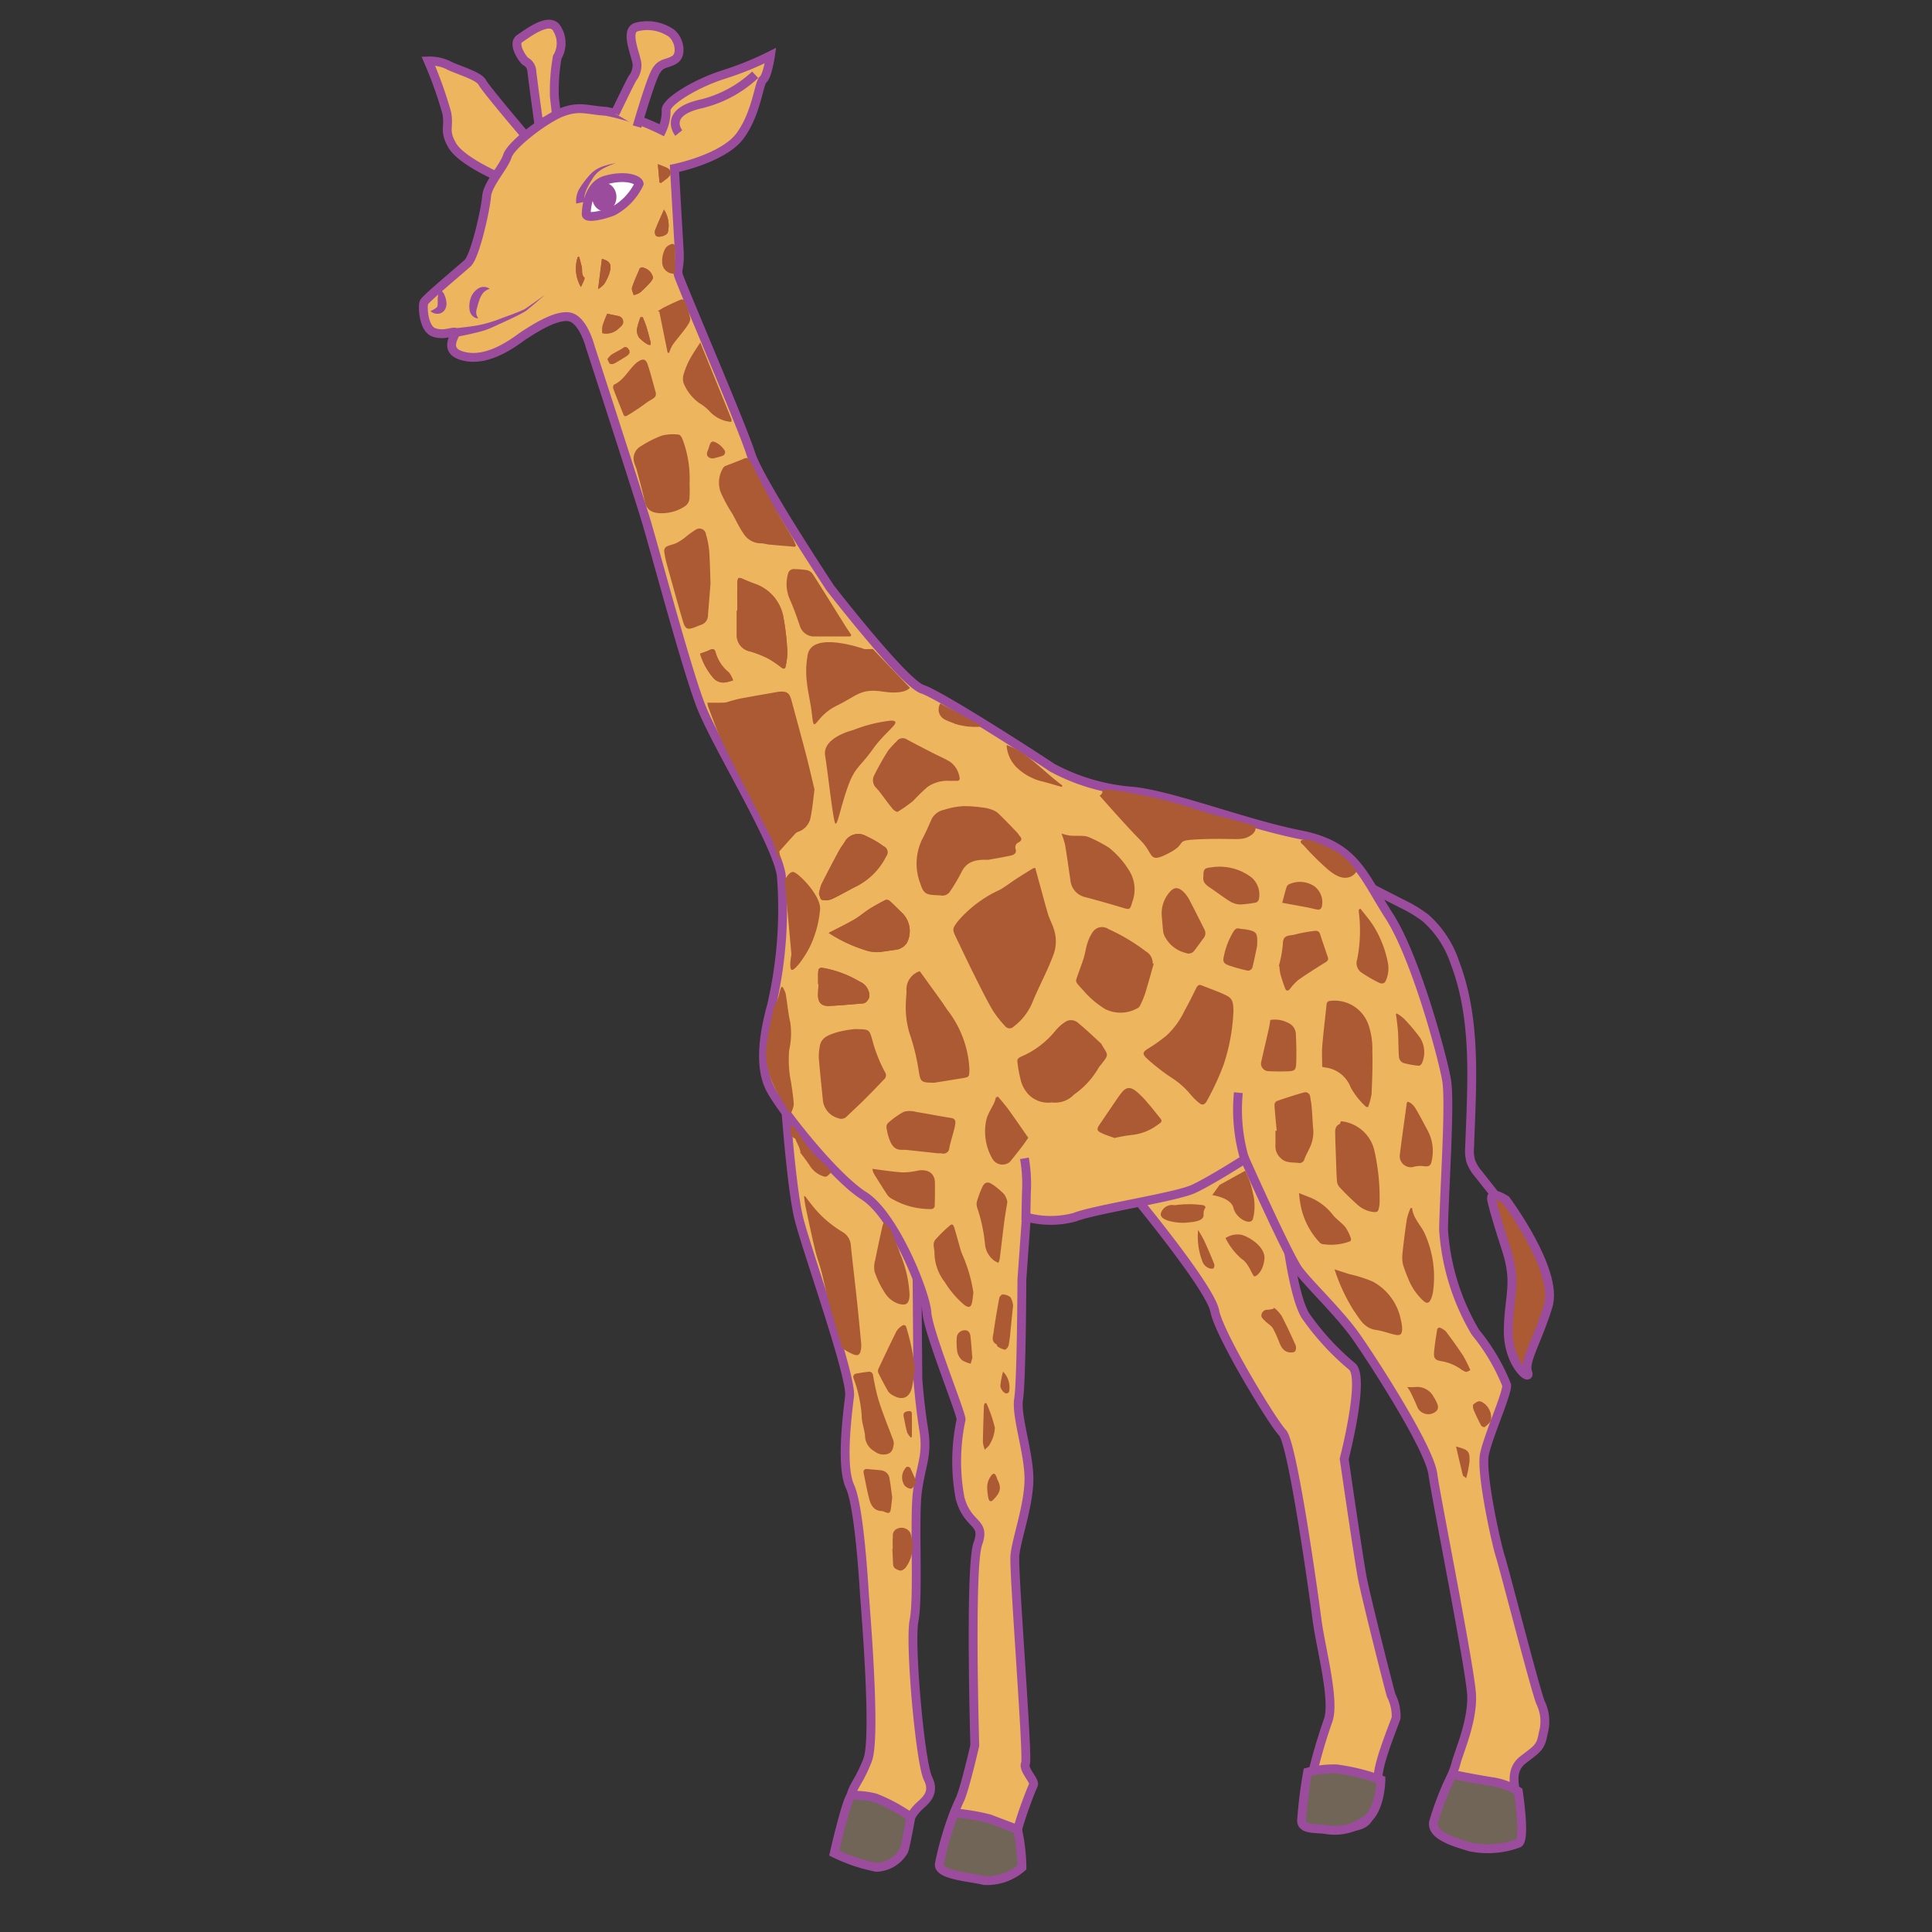 <svg id="word" xmlns="http://www.w3.org/2000/svg" viewBox="0 0 160 160"><rect x="0" y="0" width="160" height="160" fill="#333333" stroke="none"/><defs><style>.cls-1{fill:#edb55e;}.cls-1,.cls-3,.cls-4,.cls-5,.cls-7{stroke:#9c4c9c;stroke-width:0.733px;}.cls-2{fill:#9c4c9c;}.cls-3{fill:#fff;}.cls-4{fill:none;}.cls-5,.cls-6{fill:#ac5a33;}.cls-7{fill:#716558;}</style></defs><path class="cls-1" d="M44.62,10.24s-.555-4.022-.583-4.419a.97.97,0,0,0-.515-.738c-.188-.12-1.143-1.447-.479-1.891s2.547-1.9,3.107-.772a2.229,2.229,0,0,1,0,2.309,15.62,15.62,0,0,0-.236,3.322L46.105,9.7Z"/><path class="cls-1" d="M43.846,11.622s-3.6-4.215-3.908-4.8S37.7,5.736,37.094,5.378a3.68,3.68,0,0,0-1.63-.327A33.75,33.75,0,0,1,37,9.356c.226,1.223-.268,1.438.453,2.684s3.622,2.513,3.622,2.513l1.67-1.826Z"/><path class="cls-1" d="M65.1,92.158s.46,6.173,1.022,8.607,4.438,13.195,4.234,14.871-.724,5.814.036,7.466,1.125,7.815,1.2,8.963.986,11.814.261,13.687-1.245,2.135-1.4,3.1-.935,4.358-.977,4.508a4.021,4.021,0,0,0,2.943,1.005,2.864,2.864,0,0,0,2.529-2.493,3.964,3.964,0,0,1,1.09-2.2c.507-.5,1.459-1.1.815-2.388s-1.537-11.167-1.153-13.1-.015-8.431.277-10.655.866-2.978.522-5.13-.486-4.215-.486-4.215l-.083-10.467s-5.246-8.072-6.877-9.408-3.8-3.05-3.8-3.05Z"/><path class="cls-1" d="M93.773,98.841s6.442,7.741,6.827,9.73,4.784,9.221,5.613,10.083,2.55,13.109,2.853,15.466,1.528,6.755.912,8.393a44.98,44.98,0,0,0-1.594,5.746c-.284,1.433-.286,2.967.245,2.908s4.06.708,4.685-.585a5.275,5.275,0,0,0,.819-3.192c-.133-1.155,1.324-4.58,1.488-5.124a3.78,3.78,0,0,0-.407-1.854c-.123-.344-2.062-8.031-2.382-9.677s-1.512-9.918-1.512-9.918,1.709-6.575.69-7.623a21.349,21.349,0,0,1-3.914-4.263c-1.2-2.013-1.843-8.93-1.843-8.93l-2.527-8.156-9.107,4.863Z"/><path class="cls-1" d="M54.815,10.791A18.15,18.15,0,0,0,50.18,9.217c-1.584-.1-2.179-.472-3.615.068S42.313,12,42.023,12.914s-1.647,2.32-1.727,3.364-.942,4.94-1.571,5.517-3.486,2.941-3.616,3.249-.049,2.145.792,2.471,1.688-.133,1.8.022-1.209,1.643.933,2.012,4.334-1.522,4.843-1.836,2.453-1.648,3.632-1.478,1.765,2.457,1.765,2.457S52.785,40.74,53.5,43.107s3.3,12.105,4.528,15.311,6.327,11.394,6.677,14.1A35.291,35.291,0,0,1,63.9,83.253c-.753,2.707-.979,5.225-.111,6.912s5.246,7.278,7.763,8.871,5.1,8.022,5.212,9.679,2.961,8.591,2.825,8.87a16.531,16.531,0,0,0-.08,6.483c.646,2.388,2.157,1.874,1.469,3.787s-.25,16.7-.25,16.7-.783,3.407-1.2,4.4a17.114,17.114,0,0,0-1.354,4.188l-.061,1.1a17.826,17.826,0,0,0,2.734.991c1.049.224,3.209-.351,3.392-1.008a15.777,15.777,0,0,0,.034-2.733,33.589,33.589,0,0,1,1.318-3.7c.1-.346-.894-1.276-.664-1.745s-.994-15.883-.88-17.21,1.086-3.927,1.163-6.131-1.09-5.4-.852-6.847.271-9.9.271-9.9l.369-5.163A7.651,7.651,0,0,0,89,100.805c1.621-.651,8.386-1.663,9.849-2.346s4.25-2.47,4.25-2.47,3.568,8,4.445,9.192,3.384,3.547,4.771,5.522,6.033,9.149,6.344,11.358,3.1,16.106,3.211,18.283-1.065,4.773-1.287,5.679a9,9,0,0,1-.764,1.882s-.914,3.15-.717,3.574,2.542,1.2,3.62,1.192,2.471.224,2.916-.8.132-1.339,0-2.594-.71-2.627.531-3.568,1.432-1.041,1.635-2.183a3.552,3.552,0,0,0-.219-2.517c-.393-.883-3.076-11.368-3.348-12.161s-1.63-6.84-1.3-8.419,1.9-5.023,1.839-5.728a16.537,16.537,0,0,0-2.594-4.375,19.1,19.1,0,0,1-2.633-8.506c.058-3.251.569-10.468.253-12.356s-2.547-10.177-4.752-13.6-2.8-5.836-7.357-6.732-10.464-3.234-13.835-3.6a16.759,16.759,0,0,1-6.734-1.963c-.861-.6-9.211-5.994-10.734-6.491s-7.629-8.383-7.629-8.383S62.869,39.8,62.172,37.559s-5.909-14.33-6.007-14.839.173-.562.075-2.141-.384-6.63-.384-6.63,4.072-.819,5.45-2.721S62.837,6.872,63.2,6.581s.608-1.981.608-1.981a26.1,26.1,0,0,1-3.937,1.591c-2.412.776-4.814,2.315-4.707,2.967A3.633,3.633,0,0,1,54.815,10.791Z"/><path class="cls-1" d="M50.936,9.4s1.22-2.545,1.436-2.907a1.79,1.79,0,0,0,.384-1.119c.018-.6-1.075-2.816-.07-3.128a3.5,3.5,0,0,1,2.7.363c.836.406,1.175,1.9.48,2.332s-1.178.16-1.657,1.175-1.45,4.369-1.45,4.369"/><path class="cls-2" d="M37.593,27.192c.674-.063,1.357-.143,2.022-.258a10.876,10.876,0,0,0,1.935-.585c.643-.236,1.3-.459,1.907-.751.561-.374,1.118-.787,1.681-1.181-.528.444-1.04.9-1.588,1.338-.607.362-1.236.638-1.862.933l-.941.429a5.815,5.815,0,0,1-1.012.353c-.68.181-1.357.321-2.046.448Z"/><path class="cls-2" d="M40.559,23.921a1.078,1.078,0,0,0-.614.426,2.081,2.081,0,0,0-.28.605c-.077.228-.154.5-.2.708a.75.75,0,0,0,.148.689c-.339.052-.673-.307-.719-.659a2.03,2.03,0,0,1,.077-.966,1.488,1.488,0,0,1,.615-.818A.845.845,0,0,1,40.559,23.921Z"/><path class="cls-2" d="M36.185,24.047c.106-.12.314-.023.417.069a.888.888,0,0,1,.22.35,1.83,1.83,0,0,1,.155.72,1.032,1.032,0,0,1-.138.467.732.732,0,0,1-.427.312.859.859,0,0,1-.765-.2,2.3,2.3,0,0,0,.531-.318c.068-.1.055-.125.068-.289s-.017-.379.016-.585a2.46,2.46,0,0,0,.031-.275C36.3,24.2,36.308,24.115,36.185,24.047Z"/><path class="cls-3" d="M48.548,17.734s-.01-2.368,1.616-2.824,2.718-.041,2.767.308A5.014,5.014,0,0,1,50.754,17.5C49.9,17.838,48.537,18.131,48.548,17.734Z"/><path class="cls-1" d="M56.212,11.019s-1.329-1.643,1.695-2.378a9.967,9.967,0,0,0,4.634-2.45"/><path class="cls-1" d="M84.955,101.067,85,98.812a12.467,12.467,0,0,0-.161-2.884"/><path class="cls-1" d="M103.118,96.127a14.447,14.447,0,0,1-.562-5.637"/><path class="cls-4" d="M113.7,73.615,116.1,74.84A11.265,11.265,0,0,1,118.027,76a8.489,8.489,0,0,1,2.449,3.682c1.848,4.817,1.41,10.157,1.232,15.313a3.489,3.489,0,0,0,.091,1.159,3.536,3.536,0,0,0,.672,1.107l1.392,1.764"/><path class="cls-5" d="M124.711,99.369s4.384,5.859,3.5,8.782-2.032,4.585-1.694,5.474-1.649-.552-1.609-3.473.778-3.811-.2-6.8-1.169-3.948-1.169-3.948S123.26,98.457,124.711,99.369Z"/><path class="cls-6" d="M74.021,119.542a1.244,1.244,0,0,0-.037-.25c-.261-.694-.536-1.382-.79-2.079-.188-.514-.377-1.031-.519-1.56-.155-.576-.267-1.164-.373-1.751a.326.326,0,0,0-.411-.293c-.321.031-.641.083-.959.143a.275.275,0,0,0-.242.389,11.335,11.335,0,0,1,.674,3.1c-.013.575.248,1.151.277,1.731a1.492,1.492,0,0,0,.776,1.216,1.181,1.181,0,0,0,1.153.2C73.932,120.227,73.975,119.88,74.021,119.542Zm1.745-6.125a17.753,17.753,0,0,0-.708-3.484.214.214,0,0,0-.364-.131,1.465,1.465,0,0,0-.45.443c-.514,1.027-1,2.065-1.49,3.1a.454.454,0,0,0-.019.344c.257.521.526,1.037.818,1.539a1.059,1.059,0,0,0,.381.319c.774.468,1.4.219,1.59-.651C75.632,114.412,75.687,113.912,75.766,113.417Zm-1.877,10.591c-.068-.489-.127-1.037-.225-1.578a.771.771,0,0,0-.673-.659c-.366-.056-.739-.063-1.107-.108-.32-.039-.413.095-.349.392.155.714.272,1.438.468,2.14.137.493.4.928,1.022.945a.852.852,0,0,1,.273.087c.328.13.422.085.477-.266C73.821,124.665,73.847,124.367,73.889,124.008Zm.041,4.278H73.9c.021.419.045.839.062,1.258.016.358.32.443.562.524.114.039.328-.092.442-.2a3.015,3.015,0,0,0,.408-2.947.83.83,0,0,0-.968-.358.606.606,0,0,0-.466.646C73.915,127.565,73.93,127.926,73.93,128.286Z"/><path class="cls-6" d="M58.587,58.194c.507,0,.964.011,1.419-.006a2.356,2.356,0,0,0,.467-.124c.3-.078.593-.169.9-.225.967-.18,1.936-.345,2.9-.516a2.3,2.3,0,0,1,.249-.039c.65-.052.859.1,1.028.732.4,1.483.808,2.962,1.195,4.447.245.94.46,1.888.687,2.833a.284.284,0,0,1,.017.106c-.1.785-.169,1.578-.331,2.351a1.539,1.539,0,0,1-1.05,1.143c-.173.063-.3.255-.438.4-.347.376-.685.76-1.095,1.218.258,1.841-.37-.442-.566-.927q-1.338-2.566-2.658-5.143c-.561-1.1-1.129-2.195-1.64-3.317-.387-.848-.691-1.734-1.027-2.6A2.142,2.142,0,0,1,58.587,58.194Z"/><path class="cls-6" d="M66.662,99.057q.291.375.581.749a9.208,9.208,0,0,0,2.525,2.216,1.4,1.4,0,0,1,.7,1.163c.147,1.464.329,2.924.485,4.387.133,1.235.251,2.473.369,3.71a1.87,1.87,0,0,1-.022.466c-.072.468-.255.578-.689.389a4.694,4.694,0,0,1-.753-.419.615.615,0,0,1-.19-.326c-.376-1.284-.756-2.568-1.109-3.858-.194-.712-.325-1.441-.512-2.156-.163-.624-.392-1.232-.542-1.859-.279-1.164-.526-2.335-.776-3.505-.066-.308-.1-.624-.143-.936Z"/><path class="cls-6" d="M57.107,40.051a11.211,11.211,0,0,1-.015,1.312.876.876,0,0,1-.331.537,3.421,3.421,0,0,1-1.964.6c-.689.01-1.232-.194-1.395-.945-.194-.894-.444-1.776-.677-2.662-.048-.181-.142-.35-.187-.531a1.168,1.168,0,0,1,.542-1.412,9.183,9.183,0,0,1,1.736-.877,3.878,3.878,0,0,1,1.382-.082c.114,0,.269.223.32.373A9.179,9.179,0,0,1,57.107,40.051Z"/><path class="cls-6" d="M65.845,45.283c-.723-.061-1.447-.119-2.17-.187-.214-.02-.426-.1-.638-.1a1.7,1.7,0,0,1-1.457-.8c-.356-.512-.619-1.089-.924-1.637a13.5,13.5,0,0,1-.946-1.73,2.307,2.307,0,0,1,.187-2.093.418.418,0,0,1,.192-.152c.505-.2,1.02-.381,1.519-.6.277-.119.4-.035.532.216.636,1.238,1.272,2.477,1.941,3.7.484.883,1.023,1.736,1.529,2.607.121.209.207.438.31.658Z"/><path class="cls-6" d="M58.842,48.323c-.082,1.028-.145,1.829-.212,2.63a.821.821,0,0,1-.565.793c-.2.069-.4.155-.6.228-.507.185-.712.111-.871-.409-.315-1.033-.6-2.076-.889-3.115-.169-.6-.34-1.2-.5-1.8a7.278,7.278,0,0,1-.2-1.02.435.435,0,0,1,.18-.357c.263-.131.566-.18.833-.3a4.523,4.523,0,0,0,.681-.433,7.71,7.71,0,0,1,.912-.668.547.547,0,0,1,.859.394,7.246,7.246,0,0,1,.267,1.41C58.8,46.625,58.814,47.586,58.842,48.323Z"/><path class="cls-6" d="M70.427,52.705H67.883c-.18,0-.36,0-.54.006a1.243,1.243,0,0,1-1.086-.828c-.26-.768-.529-1.538-.861-2.277a3.105,3.105,0,0,1-.132-2.1.489.489,0,0,1,.548-.374,7.427,7.427,0,0,1,1.037.088.8.8,0,0,1,.463.326c.895,1.4,1.769,2.816,2.652,4.225.174.278.36.547.54.82Z"/><path class="cls-6" d="M73.206,101.227a2.044,2.044,0,0,1,.673.845c.189.588.476,1.146.657,1.737a9.867,9.867,0,0,1,.787,3.37c0,.036,0,.072,0,.108-.036.707-.3.879-.971.665a2.134,2.134,0,0,1-1.081-.9,7.555,7.555,0,0,1-.837-1.73,1.953,1.953,0,0,1,.045-.955c.188-.961.4-1.916.613-2.872A1.826,1.826,0,0,1,73.206,101.227Z"/><path class="cls-6" d="M65.368,92.148c-.283-.573-.881-1.386-1.151-1.965a7.12,7.12,0,0,1-.793-3.082,25.72,25.72,0,0,1,.566-3.195c.1-.722.41-.941.554-1.656.035-.17.1-.335.147-.5l.111-.02a2.291,2.291,0,0,1,.261.552c.139.787.2,1.59.38,2.367a6.239,6.239,0,0,1-.083,2.3,9.193,9.193,0,0,0,.148,2.664c.094.609.188,1.22.229,1.833a2,2,0,0,1-.2.667Z"/><path class="cls-6" d="M57.993,28.361c.886,2.176,1.74,4.268,2.588,6.363.022.055-.014.133-.025.217a2.718,2.718,0,0,1-1.775-.861,3.921,3.921,0,0,0-.881-.707,3.761,3.761,0,0,1-1.3-1.682,1.3,1.3,0,0,1,.051-.8,6.141,6.141,0,0,1,.475-1.14C57.377,29.29,57.68,28.857,57.993,28.361Z"/><path class="cls-6" d="M54.309,32.522c.051.332-.137.447-.384.585-.352.2-.665.46-1,.685-.315.211-.633.417-.959.61-.12.072-.259.129-.341-.082-.277-.713-.57-1.42-.838-2.137-.035-.092,0-.3.063-.326.771-.352,1.139-1.108,1.7-1.664a2.044,2.044,0,0,1,.271-.228c.44-.3.671-.245.831.257C53.9,30.981,54.093,31.755,54.309,32.522Z"/><path class="cls-6" d="M55.286,29.193,54.6,25.808l-.13-.036c.187-.113.367-.24.562-.336.439-.217.881-.427,1.331-.617.089-.038.3,0,.319.046a7.5,7.5,0,0,1,.48,1.49c.035.238-.185.544-.35.776-.35.49-.754.941-1.106,1.429a3.62,3.62,0,0,0-.3.678Z"/><path class="cls-6" d="M87.942,65.174c-.6-.168-1.193-.359-1.8-.5a4.687,4.687,0,0,1-1.838-1.015,2.855,2.855,0,0,1-.943-1.96c1.715.608,2.956,2.113,4.611,3.348Z"/><path class="cls-6" d="M66.3,95.408c-.04-.128-.071-.26-.121-.384-.081-.2-.176-.389-.264-.583-.025-.054-.034-.141-.074-.158-.552-.227-.3-.687-.364-1.056l.1-.056c.242.314.5.615.723.943a10.715,10.715,0,0,0,2.062,2.368,2.609,2.609,0,0,1,.423.483.217.217,0,0,1-.028.212c-.162.118-.268.345-.548.248a2.1,2.1,0,0,1-1.141-.879c-.248-.391-.543-.752-.817-1.126Z"/><path class="cls-6" d="M81.164,60.185a5.627,5.627,0,0,1-2.087-.245c-.29-.132-.6-.219-.879-.376a.931.931,0,0,1-.32-1.308l3.335,1.8Z"/><path class="cls-6" d="M55.915,22.658a.949.949,0,0,1-1.066-.815,2.13,2.13,0,0,1,.273-1.3.9.9,0,0,1,.436-.308c.223-.1.35.038.353.254C55.92,21.2,55.915,21.921,55.915,22.658Z"/><path class="cls-6" d="M59.053,37.964c-.4,0-.577-.239-.484-.526.04-.122.1-.239.132-.362.163-.573.277-.631.779-.319a1.829,1.829,0,0,1,.479.474.314.314,0,0,1-.145.525A7.17,7.17,0,0,1,59.053,37.964Z"/><path class="cls-6" d="M75.9,122.742c-.157.211-.259.485-.428.536-.151.046-.421-.111-.559-.255a1.211,1.211,0,0,1,.16-1.537.317.317,0,0,1,.3.068C75.556,121.921,75.709,122.3,75.9,122.742Z"/><path class="cls-6" d="M50.3,29.75a1.862,1.862,0,0,1,.332-.376c.309-.2.653-.348.958-.553a.277.277,0,0,1,.446.075.327.327,0,0,1-.022.5,1.819,1.819,0,0,1-.232.167c-.282.174-.561.356-.854.511a.524.524,0,0,1-.389.069C50.437,30.1,50.4,29.927,50.3,29.75Z"/><path class="cls-6" d="M75.443,119.063a1.641,1.641,0,0,1-.318-.44c-.124-.435-.2-.882-.289-1.326-.063-.334.157-.409.425-.433.3-.026.254.2.257.366.01.583,0,1.166,0,1.75Z"/><path class="cls-6" d="M85.732,71.87a1.09,1.09,0,0,0-.219.065c-.456.282-.913.563-1.362.855s-.873.627-1.336.894a10.092,10.092,0,0,0-3.5,2.622c-.4.557-.479.625-.179,1.248.525,1.087,1.039,2.179,1.578,3.258.476.954.949,1.911,1.481,2.833a8.883,8.883,0,0,0,1.034,1.321.465.465,0,0,0,.7.068A4.863,4.863,0,0,0,85.5,83.013c.545-1.338,1.247-2.6,1.749-3.966a3.153,3.153,0,0,0,.039-2.055c-.125-.446-.367-.859-.5-1.3C86.425,74.435,86.091,73.173,85.732,71.87Z"/><path class="cls-6" d="M102.147,83.743c0-.74-.089-1.06-.58-1.3-.658-.328-1.363-.56-2.047-.837-.255-.1-.357.032-.461.241-.311.631-.624,1.261-.969,1.874A6.635,6.635,0,0,1,96.6,85.763a13,13,0,0,1-1.422,1.017c-.552.331-.635.486-.152.921a16.314,16.314,0,0,0,2,1.552,6.794,6.794,0,0,1,1.6,1.423,4.866,4.866,0,0,0,.69.671c.241.2.44.154.609-.138a21.213,21.213,0,0,0,1.425-3.082A15.956,15.956,0,0,0,102.147,83.743Z"/><path class="cls-6" d="M81.817,71.209c.448-.082,1.192-.2,1.927-.363.24-.051.458-.211.369-.519a.434.434,0,0,1,.244-.563c.225-.125.316-.284.107-.51-.088-.1-.146-.22-.236-.313-.524-.542-1.041-1.091-1.587-1.61a1.772,1.772,0,0,0-.624-.318,2.617,2.617,0,0,0-.632-.134,10.454,10.454,0,0,0-1.6-.117,6.326,6.326,0,0,0-1.618.308,1.474,1.474,0,0,0-1,.735c-.253.567-.495,1.142-.79,1.687a4.6,4.6,0,0,0-.141,3.73c.227.726.448.873,1.2.908.168.008.337.01.5.031a.733.733,0,0,0,.761-.369,14.113,14.113,0,0,0,.9-1.509C79.987,71.441,80.644,71.152,81.817,71.209Z"/><path class="cls-6" d="M87.121,91.3a2.157,2.157,0,0,0,1.825-.652,6.915,6.915,0,0,0,1.989-2.139,1.691,1.691,0,0,1,.206-.294c.765-.965.616-.788.089-1.728a.442.442,0,0,0-.092-.11c-.605-.552-1.194-1.124-1.827-1.641a.881.881,0,0,0-1.006-.158,3.532,3.532,0,0,0-.932.82,7.337,7.337,0,0,1-2.815,2.111c-.231.108-.333.224-.3.449a11.076,11.076,0,0,0,.3,1.588,2.7,2.7,0,0,0,.624,1.1A2.294,2.294,0,0,0,87.121,91.3Z"/><path class="cls-6" d="M76.171,80.43a1.584,1.584,0,0,0-1.1,1.63c.007.309-.046.619-.048.929a7.461,7.461,0,0,0,.3,2.584,17.723,17.723,0,0,1,.749,3.028c.149.948.169,1.051,1.131,1.064a1.081,1.081,0,0,0,.18,0q1.151-.183,2.3-.371c.6-.1.579-.113.6-.73A8.676,8.676,0,0,0,78.427,83.6c-.478-.742-1.016-1.445-1.529-2.164C76.657,81.1,76.412,80.762,76.171,80.43Z"/><path class="cls-6" d="M113.141,91.67l.157.009a5.088,5.088,0,0,0,.287-1.076c.057-1.174.1-2.352.066-3.526a6.184,6.184,0,0,0-.292-2.122,2.974,2.974,0,0,0-3.139-2.072c-.241.015-.34.091-.364.33-.113,1.132-.257,2.262-.351,3.4-.047.568-.008,1.143-.008,1.739.062.013.153.041.245.052a2.566,2.566,0,0,1,2.119,1.662A6.347,6.347,0,0,0,113.141,91.67Z"/><path class="cls-6" d="M95.546,79.812l-.085-.026a1.106,1.106,0,0,0-.555-.988,15.693,15.693,0,0,0-3.11-1.856.933.933,0,0,0-1.269.2,3.414,3.414,0,0,0-.468.956c-.136.4-.182.835-.309,1.24-.187.593-.419,1.172-.615,1.762a.387.387,0,0,0,.047.314c.2.261.437.5.658.749a7.433,7.433,0,0,0,1.7,1.412,2.861,2.861,0,0,0,2.64-.067.446.446,0,0,0,.227-.218,7.765,7.765,0,0,0,.425-1C95.085,81.466,95.309,80.637,95.546,79.812Z"/><path class="cls-6" d="M70.789,85.226a8.61,8.61,0,0,0-1.57.29c-.561.194-1.225.385-1.328,1.15a4.4,4.4,0,0,0-.082.925c.094,1.159.216,2.316.335,3.472A1.715,1.715,0,0,0,69.409,92.6a.629.629,0,0,0,.72-.142c.478-.467.975-.915,1.449-1.386Q72.4,90.25,73.2,89.4a.441.441,0,0,0,.095-.6,12.289,12.289,0,0,1-1.076-2.758C71.977,85.241,71.981,85.24,70.789,85.226Z"/><path class="cls-6" d="M87.91,69.029a7.412,7.412,0,0,1,.3.955c.162.97.292,1.945.439,2.918a1.573,1.573,0,0,0,1.25,1.4q1.506.4,3,.849c.656.2.681.223.873-.46a2.944,2.944,0,0,0-.351-2.735,7.124,7.124,0,0,0-1.6-1.768,12.251,12.251,0,0,0-1.547-.817,1.5,1.5,0,0,0-.547-.14c-.371-.025-.745,0-1.115-.028A4.67,4.67,0,0,1,87.91,69.029Z"/><path class="cls-6" d="M78.617,64.666c.271,0,.439,0,.607,0,.214.007.289-.1.238-.3a1.946,1.946,0,0,0-.813-1.3c-.473-.273-.979-.49-1.466-.74-.691-.355-1.381-.712-2.066-1.078a.616.616,0,0,0-.859.144,7.662,7.662,0,0,0-.723.792,22.981,22.981,0,0,0-1.169,2.09.879.879,0,0,0,.194.974c.112.125.226.249.328.382.349.457.684.926,1.047,1.37.1.117.341.267.409.225a10.422,10.422,0,0,0,1.307-.926A15.77,15.77,0,0,1,76.8,65.181,2.884,2.884,0,0,1,78.617,64.666Z"/><path class="cls-6" d="M68.63,77.26A12.086,12.086,0,0,0,71.6,78.672a2.915,2.915,0,0,0,1.484.143c.344-.052.69-.095,1.033-.149a1.286,1.286,0,0,0,.989-.582,2.113,2.113,0,0,0-.438-2.517c-.324-.314-.64-.639-.975-.941a.405.405,0,0,0-.336-.1,15.319,15.319,0,0,0-1.344.747c-.442.279-.839.632-1.291.893C70.055,76.55,69.356,76.884,68.63,77.26Z"/><path class="cls-6" d="M111.054,92.856c-.047.095-.066.208-.124.236-.385.184-.36.531-.353.862.013.689.041,1.379.066,2.069.021.582.033,1.164.076,1.745a.907.907,0,0,0,.19.523c.465.494.945.977,1.454,1.426a2.377,2.377,0,0,0,1.4.659c.228.016.377-.025.417-.271a2.529,2.529,0,0,0,.069-.388,17.729,17.729,0,0,0-.412-4.351A3.146,3.146,0,0,0,111.054,92.856Z"/><path class="cls-6" d="M116.944,100.032l-.136.027a5.53,5.53,0,0,0-.3.908c-.144.947-.262,1.9-.363,2.851a2.688,2.688,0,0,0,.048.917,11.526,11.526,0,0,0,.412,1.111,4.9,4.9,0,0,0,1.253,1.862c.3.29.508.229.663-.165a2.325,2.325,0,0,0,.154-.552,8.762,8.762,0,0,0-.688-4.838C117.662,101.445,117.023,100.888,116.944,100.032Z"/><path class="cls-6" d="M92.3,94.243a12.887,12.887,0,0,1,1.468-.254,4.314,4.314,0,0,0,2.136-.86c.371-.241.367-.3.089-.634-.3-.369-.594-.753-.911-1.111a7.415,7.415,0,0,0-1-1.019c-.522-.4-.842-.326-1.236.174-.22.28-.414.579-.615.873q-.6.88-1.2,1.765c-.207.307-.19.471.142.631C91.558,94,91.975,94.122,92.3,94.243Z"/><path class="cls-6" d="M61.061,50.563h-.043c0,.66,0,1.32,0,1.98a1.352,1.352,0,0,0,1.121,1.409,8.884,8.884,0,0,1,1.495.594,9.089,9.089,0,0,1,1.092.742c.193.137.309.106.342-.135a5.582,5.582,0,0,0,.139-1.138,21.578,21.578,0,0,0-.332-2.922,3.587,3.587,0,0,0-2.347-2.74c-.314-.118-.628-.235-.932-.374-.432-.2-.511-.176-.529.316C61.041,49.05,61.061,49.807,61.061,50.563Z"/><path class="cls-6" d="M77.692,95.514a1.911,1.911,0,0,1,.287,0,.483.483,0,0,0,.636-.443c.106-.5.261-.988.389-1.483a3.713,3.713,0,0,0,.112-.559c.027-.263-.071-.4-.37-.448-.957-.146-1.906-.342-2.862-.493a1.971,1.971,0,0,0-1.032-.017,6.8,6.8,0,0,0-1.306.93.476.476,0,0,0-.132.378,4.793,4.793,0,0,0,.229.938c.177.489.421.925,1.052.906a4.425,4.425,0,0,1,.608.033C76.111,95.341,76.919,95.43,77.692,95.514Z"/><path class="cls-6" d="M96.205,75.757c.043.49.075.981.136,1.468a1.346,1.346,0,0,0,.176.427,2.639,2.639,0,0,0,1.667,1.263.585.585,0,0,0,.727-.192c.265-.339.511-.692.768-1.037a.632.632,0,0,0,.067-.708c-.412-.817-.818-1.637-1.244-2.447a2.621,2.621,0,0,0-.459-.639c-.34-.34-.748-.554-1.2.018A2.671,2.671,0,0,0,96.205,75.757Z"/><path class="cls-6" d="M110.522,105.123a15.093,15.093,0,0,0,1.589,3.416c.5.686.85,1.463,1.836,1.6.54.074,1.061.284,1.6.4.414.087.556-.03.572-.459a2.982,2.982,0,0,0-.1-.741,4.6,4.6,0,0,0-2.326-3.2,10.949,10.949,0,0,0-1.974-.627C111.331,105.386,110.95,105.26,110.522,105.123Z"/><path class="cls-6" d="M82.656,90.823l-.177.052c-.134.663-.608,1.14-.785,1.827a4.5,4.5,0,0,0,.482,3.242.956.956,0,0,0,1.46.275c.342-.413.674-.835,1-1.261.2-.262.384-.538.521-.731-.566-.811-1.081-1.57-1.618-2.312C83.266,91.536,82.952,91.186,82.656,90.823Z"/><path class="cls-6" d="M67.822,74.035c.07.153.12.456.236.483a1.326,1.326,0,0,0,.813-.05c.712-.33,1.389-.738,2.093-1.088a5.561,5.561,0,0,0,2.422-2.463.539.539,0,0,0-.2-.826,7.856,7.856,0,0,0-1.454-.85,1.3,1.3,0,0,0-1.683.328c-.177.308-.405.587-.573.9-.5.922-.985,1.849-1.453,2.785A4,4,0,0,0,67.822,74.035Z"/><path class="cls-6" d="M67.753,81.5h.036c-.016.287-.041.574-.047.862-.014.652.279.977.922.948.895-.041,1.789-.125,2.683-.2a.581.581,0,0,0,.341-.095A.916.916,0,0,0,72,82.549a1.293,1.293,0,0,0-.8-1.255,8.964,8.964,0,0,0-2.936-1.118c-.39-.071-.493-.013-.509.384C67.743,80.871,67.753,81.183,67.753,81.5Z"/><path class="cls-6" d="M112.662,75.252l-.125.078a1.338,1.338,0,0,0-.007.178,12.334,12.334,0,0,1-.13,3.928.956.956,0,0,0,.311,1.078,11.287,11.287,0,0,0,1.473.861c.164.08.451.16.579-.157a2.48,2.48,0,0,0,.19-1.407,8.958,8.958,0,0,0-1.227-3.161C113.414,76.157,113.019,75.716,112.662,75.252Z"/><path class="cls-6" d="M72.244,96.8a1.472,1.472,0,0,0,.116.378c.374.613.754,1.222,1.153,1.818a1.2,1.2,0,0,0,.393.307,6.277,6.277,0,0,0,3.262.825.325.325,0,0,0,.238-.209c.023-.643.026-1.287.022-1.931,0-.916-.682-1.163-1.392-1.048a5.92,5.92,0,0,1-1.274.153C73.932,97.043,73.107,96.908,72.244,96.8Z"/><path class="cls-6" d="M105.207,84.469c-.042.242-.072.467-.121.687-.2.908-.422,1.813-.623,2.723a.634.634,0,0,0,.631.832c.535.027,1.073.03,1.608.007.5-.021.623-.115.642-.63.031-.835.015-1.675-.03-2.51a1.059,1.059,0,0,0-.658-.88A2.349,2.349,0,0,0,105.207,84.469Z"/><path class="cls-6" d="M105.906,80.005l.046.013a4.358,4.358,0,0,0,.083.64c.115.41.247.816.4,1.212.08.208.237.212.388.04a4.415,4.415,0,0,1,.676-.737c.729-.515,1.485-.993,2.245-1.463.192-.119.3-.216.22-.447-.218-.632-.434-1.264-.64-1.9-.086-.267-.271-.3-.506-.262a11.8,11.8,0,0,0-1.567.291c-.392.125-1.01-.042-1.007.758A9.739,9.739,0,0,1,105.906,80.005Z"/><path class="cls-6" d="M105.732,93.642l-.107.007c0,.431.01.862,0,1.293a1.284,1.284,0,0,0,.416.946c.409.439.957.361,1.47.417a.425.425,0,0,0,.521-.316c.094-.281.255-.539.373-.814a3.066,3.066,0,0,0,.361-1.549c-.063-.621-.08-1.246-.132-1.867-.027-.321-.077-.641-.136-.958a.4.4,0,0,0-.514-.328c-.759.208-1.507.456-2.251.714a.394.394,0,0,0-.188.318C105.589,92.219,105.665,92.93,105.732,93.642Z"/><path class="cls-6" d="M99.66,72.625c-.078.432.233.68.588.917.547.364,1.067.77,1.626,1.113a1.718,1.718,0,0,0,.825.25,8.481,8.481,0,0,0,1.169-.137.381.381,0,0,0,.394-.329,1.87,1.87,0,0,0-.618-1.774,4.359,4.359,0,0,0-3.352-.831C99.722,71.889,99.655,71.993,99.66,72.625Z"/><path class="cls-6" d="M83.425,99.537a1.779,1.779,0,0,0-.248-.612,5.558,5.558,0,0,0-.98-.83c-.42-.284-.67-.194-.874.272a9.292,9.292,0,0,0-.39,1.044.917.917,0,0,0-.024.549,13.42,13.42,0,0,1,.659,3.017,1.927,1.927,0,0,0,.785,1.436,3.138,3.138,0,0,0,.326.169,1.588,1.588,0,0,0,.113-.325c.129-1.023.243-2.049.375-3.072C83.234,100.663,83.329,100.145,83.425,99.537Z"/><path class="cls-6" d="M80.612,107.047a12.652,12.652,0,0,0-.892-3.1,3.779,3.779,0,0,1-.165-.433c-.173-.6-.33-1.2-.513-1.8-.046-.15-.129-.433-.354-.244a11.737,11.737,0,0,0-1.206,1.175c-.289.323-.1.719-.093,1.1a4,4,0,0,0,.846,2.422,7.85,7.85,0,0,0,1.648,1.918c.329.228.519.2.611-.194C80.553,107.637,80.569,107.372,80.612,107.047Z"/><path class="cls-6" d="M107.58,98.809a8.53,8.53,0,0,0,.2,1.317,6.2,6.2,0,0,0,1.508,2.771.537.537,0,0,0,.206.128,4.477,4.477,0,0,0,2.323-.229c.039-.01.087-.172.06-.234a3.734,3.734,0,0,0-.454-.927c-.3-.366-.717-.635-1.022-1a4.671,4.671,0,0,0-1.8-1.423C108.29,99.09,107.983,98.97,107.58,98.809Z"/><path class="cls-6" d="M104.107,78.341c.051-1.068-.023-1.176-.767-1.342-.232-.051-.477-.049-.709-.1s-.341.049-.465.227a6.3,6.3,0,0,0-.807,2.052c-.115.423-.033.613.382.763a12.59,12.59,0,0,0,1.621.449.432.432,0,0,0,.35-.235C103.885,79.462,104.02,78.759,104.107,78.341Z"/><path class="cls-6" d="M116.564,91.235a.557.557,0,0,0-.061.128c-.195,1.423-.4,2.844-.576,4.269a.918.918,0,0,0,1.21.983,2.128,2.128,0,0,1,.78-.035c.409.049.57-.02.65-.437a3.626,3.626,0,0,0-.329-2.509c-.286-.522-.553-1.055-.852-1.569C117.191,91.73,117.008,91.366,116.564,91.235Z"/><path class="cls-6" d="M106.189,74.766c.753.137,1.4.252,2.042.375.283.053.56.131.844.18a.312.312,0,0,0,.4-.264,1.66,1.66,0,0,0-.617-1.653,2.143,2.143,0,0,0-2.054-.194.454.454,0,0,0-.248.228C106.415,73.879,106.306,74.328,106.189,74.766Z"/><path class="cls-6" d="M121.769,113.477a10.958,10.958,0,0,0-.582-1.177c-.458-.7-.946-1.375-1.45-2.04a1.371,1.371,0,0,0-.527-.318c-.036-.016-.178.082-.187.141-.1.623-.2,1.247-.259,1.875-.046.519.08.683.583.765a3.911,3.911,0,0,1,1.646.674,1.218,1.218,0,0,0,.412.213C121.493,113.63,121.606,113.541,121.769,113.477Z"/><path class="cls-6" d="M115.68,83.928l-.075.06c.023.162.051.324.069.487.041.367.093.735.111,1.1.031.669.02,1.34.076,2.006a.622.622,0,0,0,.348.445,7.115,7.115,0,0,0,1.292.234c.083.01.238-.133.271-.234a2.273,2.273,0,0,0-.161-2.074,15.181,15.181,0,0,0-1.317-1.566A3.939,3.939,0,0,0,115.68,83.928Z"/><path class="cls-6" d="M83.9,108.12a1.783,1.783,0,0,0-.211-.679,1.042,1.042,0,0,0-.651-.239c-.084-.011-.26.173-.282.289-.172.93-.334,1.863-.463,2.8-.05.363-.246.794.244,1.05.038.02.024.135.063.157a1.75,1.75,0,0,0,.612.278c.1.01.289-.226.321-.375a11.273,11.273,0,0,0,.154-1.205C83.754,109.539,83.819,108.882,83.9,108.12Z"/><path class="cls-6" d="M116.54,114.869a3.327,3.327,0,0,1,.262.4c.206.428.417.857.59,1.3a1,1,0,0,0,1.365.43c.395-.239.442-.476.119-1.063a2.173,2.173,0,0,0-.147-.247,1.525,1.525,0,0,0-1.474-.824A5.6,5.6,0,0,1,116.54,114.869Z"/><path class="cls-6" d="M81.687,116.2l-.15.019a1.41,1.41,0,0,0-.054.253c-.033.992-.072,1.983-.083,2.975a2.39,2.39,0,0,0,.16.611c.144-.157.345-.291.422-.476a2.89,2.89,0,0,0,.409-1.34A11.122,11.122,0,0,0,81.687,116.2Z"/><path class="cls-6" d="M123.491,117.486a1.474,1.474,0,0,0-.757-1.375c-.292-.164-.518.043-.71.191-.073.056-.039.326.021.467.184.44.395.87.62,1.29.04.076.25.155.293.121C123.228,117.966,123.51,117.743,123.491,117.486Z"/><path class="cls-6" d="M80.526,112.459c-.058-.686-.093-1.271-.165-1.853a.582.582,0,0,0-.238-.4.669.669,0,0,0-.878.475,5.216,5.216,0,0,0,.034,1.28,1.294,1.294,0,0,0,.408.694,2.216,2.216,0,0,0,.7.275Z"/><path class="cls-6" d="M120.581,119.789c.192.821.371,1.6.565,2.382.017.069.128.114.281.24a9,9,0,0,0,.272-1.4C121.728,120.122,121.561,120.073,120.581,119.789Z"/><path class="cls-6" d="M49.848,21.434l-.319,2.512a2.263,2.263,0,0,0,.5-.419,3.806,3.806,0,0,0,.445-.933C50.684,21.888,50.514,21.621,49.848,21.434Z"/><path class="cls-6" d="M54.988,17.361c-.245.56-.505,1.115-.726,1.685a.55.55,0,0,0,.056.473c.184.206.923-.01.988-.28A2.414,2.414,0,0,0,54.988,17.361Z"/><path class="cls-6" d="M57.977,54.137a5.526,5.526,0,0,0,1.106,2.015,1.092,1.092,0,0,0,.968.367,4.207,4.207,0,0,0,.659-.172,2.2,2.2,0,0,0-.349-.658,3.269,3.269,0,0,1-1.1-1.672c-.054-.225-.2-.33-.452-.2S58.3,54.013,57.977,54.137Z"/><path class="cls-6" d="M81.763,123.369a4.869,4.869,0,0,0,.1.738c.04.146.154.336.362.13.581-.578.754-.978.391-1.678-.054-.105-.074-.228-.129-.332-.039-.075-.109-.182-.169-.185a.329.329,0,0,0-.215.146A1.613,1.613,0,0,0,81.763,123.369Z"/><path class="cls-6" d="M83.068,113.594a6.888,6.888,0,0,0-.224,1.2.869.869,0,0,0,.349.547.239.239,0,0,0,.392-.194A1.845,1.845,0,0,0,83.068,113.594Z"/><path class="cls-6" d="M54.481,13.594l.135,1.518.128.034c.194-.147.4-.28.58-.445.354-.328.268-.674-.194-.848C54.955,13.787,54.782,13.715,54.481,13.594Z"/><path class="cls-6" d="M47.963,21.268l-.115.018a3.011,3.011,0,0,0,.263,2.485c.087-.188.173-.363.249-.542.03-.072.076-.2.046-.226-.287-.263-.161-.62-.234-.93C48.108,21.8,48.033,21.536,47.963,21.268Z"/><path class="cls-6" d="M54.087,23.02a1.086,1.086,0,0,0-.767-.843.26.26,0,0,0-.39.17c-.2.49-.435.971-.589,1.476-.054.175.087.41.139.617a1.765,1.765,0,0,0,.525-.21,10.163,10.163,0,0,0,.877-.872A1.581,1.581,0,0,0,54.087,23.02Z"/><path class="cls-6" d="M50.289,25.984a9.811,9.811,0,0,0-.378.975,2.644,2.644,0,0,0-.023.631,1.474,1.474,0,0,0,1.4-.438c.135-.1.3-.262.314-.406a.493.493,0,0,0-.381-.572C50.907,26.108,50.6,26.047,50.289,25.984Z"/><path class="cls-6" d="M53.234,26.27l-.19,0a5.444,5.444,0,0,0-.295.988,1.067,1.067,0,0,0,.186.71,3.187,3.187,0,0,0,.723.562c.055.038.146.025.22.036a.965.965,0,0,0,0-.246c-.108-.418-.215-.836-.342-1.248C53.453,26.8,53.336,26.539,53.234,26.27Z"/><path class="cls-6" d="M99.224,101.85a5.674,5.674,0,0,0,.335,2.562.938.938,0,0,0,.628.634c.1.031.276.035.319-.023a.425.425,0,0,0,.045-.355q-.379-.941-.8-1.865C99.613,102.5,99.432,102.223,99.224,101.85Z"/><path class="cls-6" d="M105.528,108.308a3.315,3.315,0,0,1,.6.651c.42.8.8,1.625,1.17,2.452a.585.585,0,0,1-.039.491c-.065.093-.29.114-.439.1-.463-.043-.687-.374-.851-.767a9.86,9.86,0,0,0-.555-1.234c-.137-.23-.415-.372-.611-.571-.137-.138-.344-.309-.341-.461a.49.49,0,0,1,.537-.5,2.384,2.384,0,0,0,.451-.084Z"/><path class="cls-6" d="M68.63,77.26c.726-.376,1.425-.71,2.093-1.1.452-.261.849-.614,1.291-.893a15.319,15.319,0,0,1,1.344-.747.405.405,0,0,1,.336.1c.335.3.651.627.975.941a2.113,2.113,0,0,1,.438,2.517,1.286,1.286,0,0,1-.989.582c-.343.054-.689.1-1.033.149a2.915,2.915,0,0,1-1.484-.143A12.086,12.086,0,0,1,68.63,77.26Z"/><path class="cls-6" d="M61.061,50.563c0-.756-.02-1.513.007-2.268.018-.492.1-.513.529-.316.3.139.618.256.932.374a3.587,3.587,0,0,1,2.347,2.74,21.578,21.578,0,0,1,.332,2.922,5.582,5.582,0,0,1-.139,1.138c-.033.241-.149.272-.342.135a9.089,9.089,0,0,0-1.092-.742,8.884,8.884,0,0,0-1.495-.594,1.352,1.352,0,0,1-1.121-1.409c0-.66,0-1.32,0-1.98Z"/><path class="cls-6" d="M67.822,74.035a4,4,0,0,1,.2-.781c.468-.936.956-1.863,1.453-2.785.168-.313.4-.592.573-.9a1.3,1.3,0,0,1,1.683-.328,7.856,7.856,0,0,1,1.454.85.539.539,0,0,1,.2.826,5.561,5.561,0,0,1-2.422,2.463c-.7.35-1.381.758-2.093,1.088a1.326,1.326,0,0,1-.813.05C67.942,74.491,67.892,74.188,67.822,74.035Z"/><path class="cls-6" d="M67.753,81.5c0-.312-.01-.624,0-.935.016-.4.119-.455.509-.384A8.964,8.964,0,0,1,71.2,81.294a1.293,1.293,0,0,1,.8,1.255.916.916,0,0,1-.308.464.581.581,0,0,1-.341.095c-.894.072-1.788.156-2.683.2-.643.029-.936-.3-.922-.948.006-.288.031-.575.047-.862Z"/><path class="cls-6" d="M49.848,21.434c.666.187.836.454.631,1.16a3.806,3.806,0,0,1-.445.933,2.263,2.263,0,0,1-.5.419Z"/><path class="cls-6" d="M54.988,17.361a2.414,2.414,0,0,1,.318,1.878c-.065.27-.8.486-.988.28a.55.55,0,0,1-.056-.473C54.483,18.476,54.743,17.921,54.988,17.361Z"/><path class="cls-6" d="M57.977,54.137c.323-.124.585-.2.828-.324s.4-.021.452.2a3.269,3.269,0,0,0,1.1,1.672,2.2,2.2,0,0,1,.349.658,4.207,4.207,0,0,1-.659.172,1.092,1.092,0,0,1-.968-.367A5.526,5.526,0,0,1,57.977,54.137Z"/><path class="cls-6" d="M54.481,13.594c.3.121.474.193.649.259.462.174.548.52.194.848-.178.165-.386.3-.58.445l-.128-.034Z"/><path class="cls-6" d="M47.963,21.268c.07.268.145.535.209.8.073.31-.053.667.234.93.03.027-.016.154-.046.226-.076.179-.162.354-.249.542a3.011,3.011,0,0,1-.263-2.485Z"/><path class="cls-6" d="M54.087,23.02a1.581,1.581,0,0,1-.205.338,10.163,10.163,0,0,1-.877.872,1.765,1.765,0,0,1-.525.21c-.052-.207-.193-.442-.139-.617.154-.5.387-.986.589-1.476a.26.26,0,0,1,.39-.17A1.086,1.086,0,0,1,54.087,23.02Z"/><path class="cls-6" d="M50.289,25.984c.308.063.618.124.927.19a.493.493,0,0,1,.381.572c-.011.144-.179.3-.314.406a1.474,1.474,0,0,1-1.4.438,2.644,2.644,0,0,1,.023-.631A9.811,9.811,0,0,1,50.289,25.984Z"/><path class="cls-6" d="M53.234,26.27c.1.269.219.533.3.807.127.412.234.83.342,1.248a.965.965,0,0,1,0,.246c-.074-.011-.165,0-.22-.036a3.187,3.187,0,0,1-.723-.562,1.067,1.067,0,0,1-.186-.71,5.444,5.444,0,0,1,.295-.988Z"/><ellipse class="cls-2" cx="50.045" cy="16.317" rx="1.005" ry="1.171"/><path class="cls-2" d="M47.721,16.859a2.025,2.025,0,0,1,.336-1.352,8.117,8.117,0,0,1,.754-.984,2.526,2.526,0,0,1,1.026-.713,6.608,6.608,0,0,1,1.169-.3,6.608,6.608,0,0,0-1.09.466,2.247,2.247,0,0,0-.815.772c-.4.645-.859,1.408-.664,1.96Z"/><path class="cls-6" d="M71.6,53.759s-4.351-1.577-4.714.478.182,3.259.363,4.983.242.093,1.994-.753,1.994-1.479,3.867-1.193,2.242-.318,2.242-.318l-3.058-3.2Z"/><path class="cls-6" d="M70.66,60.461s-2.568.6-2.326,2.115.664,5.438.846,5.619.422-1.328,1.027-3.021.965-1.571,2.084-3.142,2.508-2.3,1.541-2.357A11.749,11.749,0,0,0,70.66,60.461Z"/><path class="cls-6" d="M65.675,72.211c.377,0,2.379,1.994,2.236,3.142a8.885,8.885,0,0,1-.859,3.095c-.492.954-1.294,2.018-1.509,1.86s0-1.264,0-1.264l-.556-6.128S65.3,72.211,65.675,72.211Z"/><path class="cls-6" d="M91.069,65.892s2.2,2.515,3.376,3.693.612,1.971,2.357,1.065.163-1.065,2.846-1.156,3.136.159,3.838-.249.453-.846.453-.846-2.47-.7-3.217-.876-2.968-.952-4.52-1.314S91.3,65.166,91.3,65.484A.42.42,0,0,1,91.069,65.892Z"/><path class="cls-6" d="M107.948,69.993a22.14,22.14,0,0,0,1.951,1.949c1.133,1,1.7.747,1.971.657a1.152,1.152,0,0,0,.485-.449,6.63,6.63,0,0,0-1.5-1.523,13.726,13.726,0,0,0-2.244-1.019C108.177,69.472,107.29,69.494,107.948,69.993Z"/><path class="cls-6" d="M100.994,98.136l2.124-1.178a6.661,6.661,0,0,1,.64,1.851,4.264,4.264,0,0,1,0,2.152c-.227.574-1.409-.075-1.611-.929s-1.752-1.058-1.752-1.058Z"/><path class="cls-6" d="M97.277,99.813a8.408,8.408,0,0,1,2.4,0c.363.227-.045.181,0,.77s-.951.624-1.5.675-2.361-.132-2-.879A.971.971,0,0,1,97.277,99.813Z"/><path class="cls-6" d="M101.492,102.532a5.573,5.573,0,0,0,1.328,1.722c.621.363.9,1.45,1.076,1.45s.732-.453.818-1.45-1.246-1.813-1.894-1.994A1.846,1.846,0,0,0,101.492,102.532Z"/><path class="cls-7" d="M70.5,148.678a7.151,7.151,0,0,1,1.99.216,13.812,13.812,0,0,1,2.943,1.591s-.451,2.533-.587,2.8a2.732,2.732,0,0,1-2.266,1.359,14.017,14.017,0,0,1-3.489-1.178S70.094,149.051,70.5,148.678Z"/><path class="cls-7" d="M79.038,150.135a18.364,18.364,0,0,1,2.876.481c.725.272,2.352.886,2.352.886a15.055,15.055,0,0,1,.367,3.152,4.386,4.386,0,0,1-3.14,1.083c-.984-.272-3.839-.422-3.7-1.367A24.178,24.178,0,0,1,79.038,150.135Z"/><path class="cls-7" d="M108.29,146.764a8.813,8.813,0,0,1,2.4-.272,17.246,17.246,0,0,1,3.671.906s-.013,2.2-1.049,3.184a4.382,4.382,0,0,1-3.483.94c-.816-.136-1.994.045-2.04-.725A38.794,38.794,0,0,1,108.29,146.764Z"/><path class="cls-7" d="M120.272,146.943s1.75.364,3.2.591a5.638,5.638,0,0,1,2.266.816s.634,4.078,0,4.305a7.276,7.276,0,0,1-3.988.3c-1.5-.44-3.173-.984-3.037-2.026A23.5,23.5,0,0,1,120.272,146.943Z"/></svg>